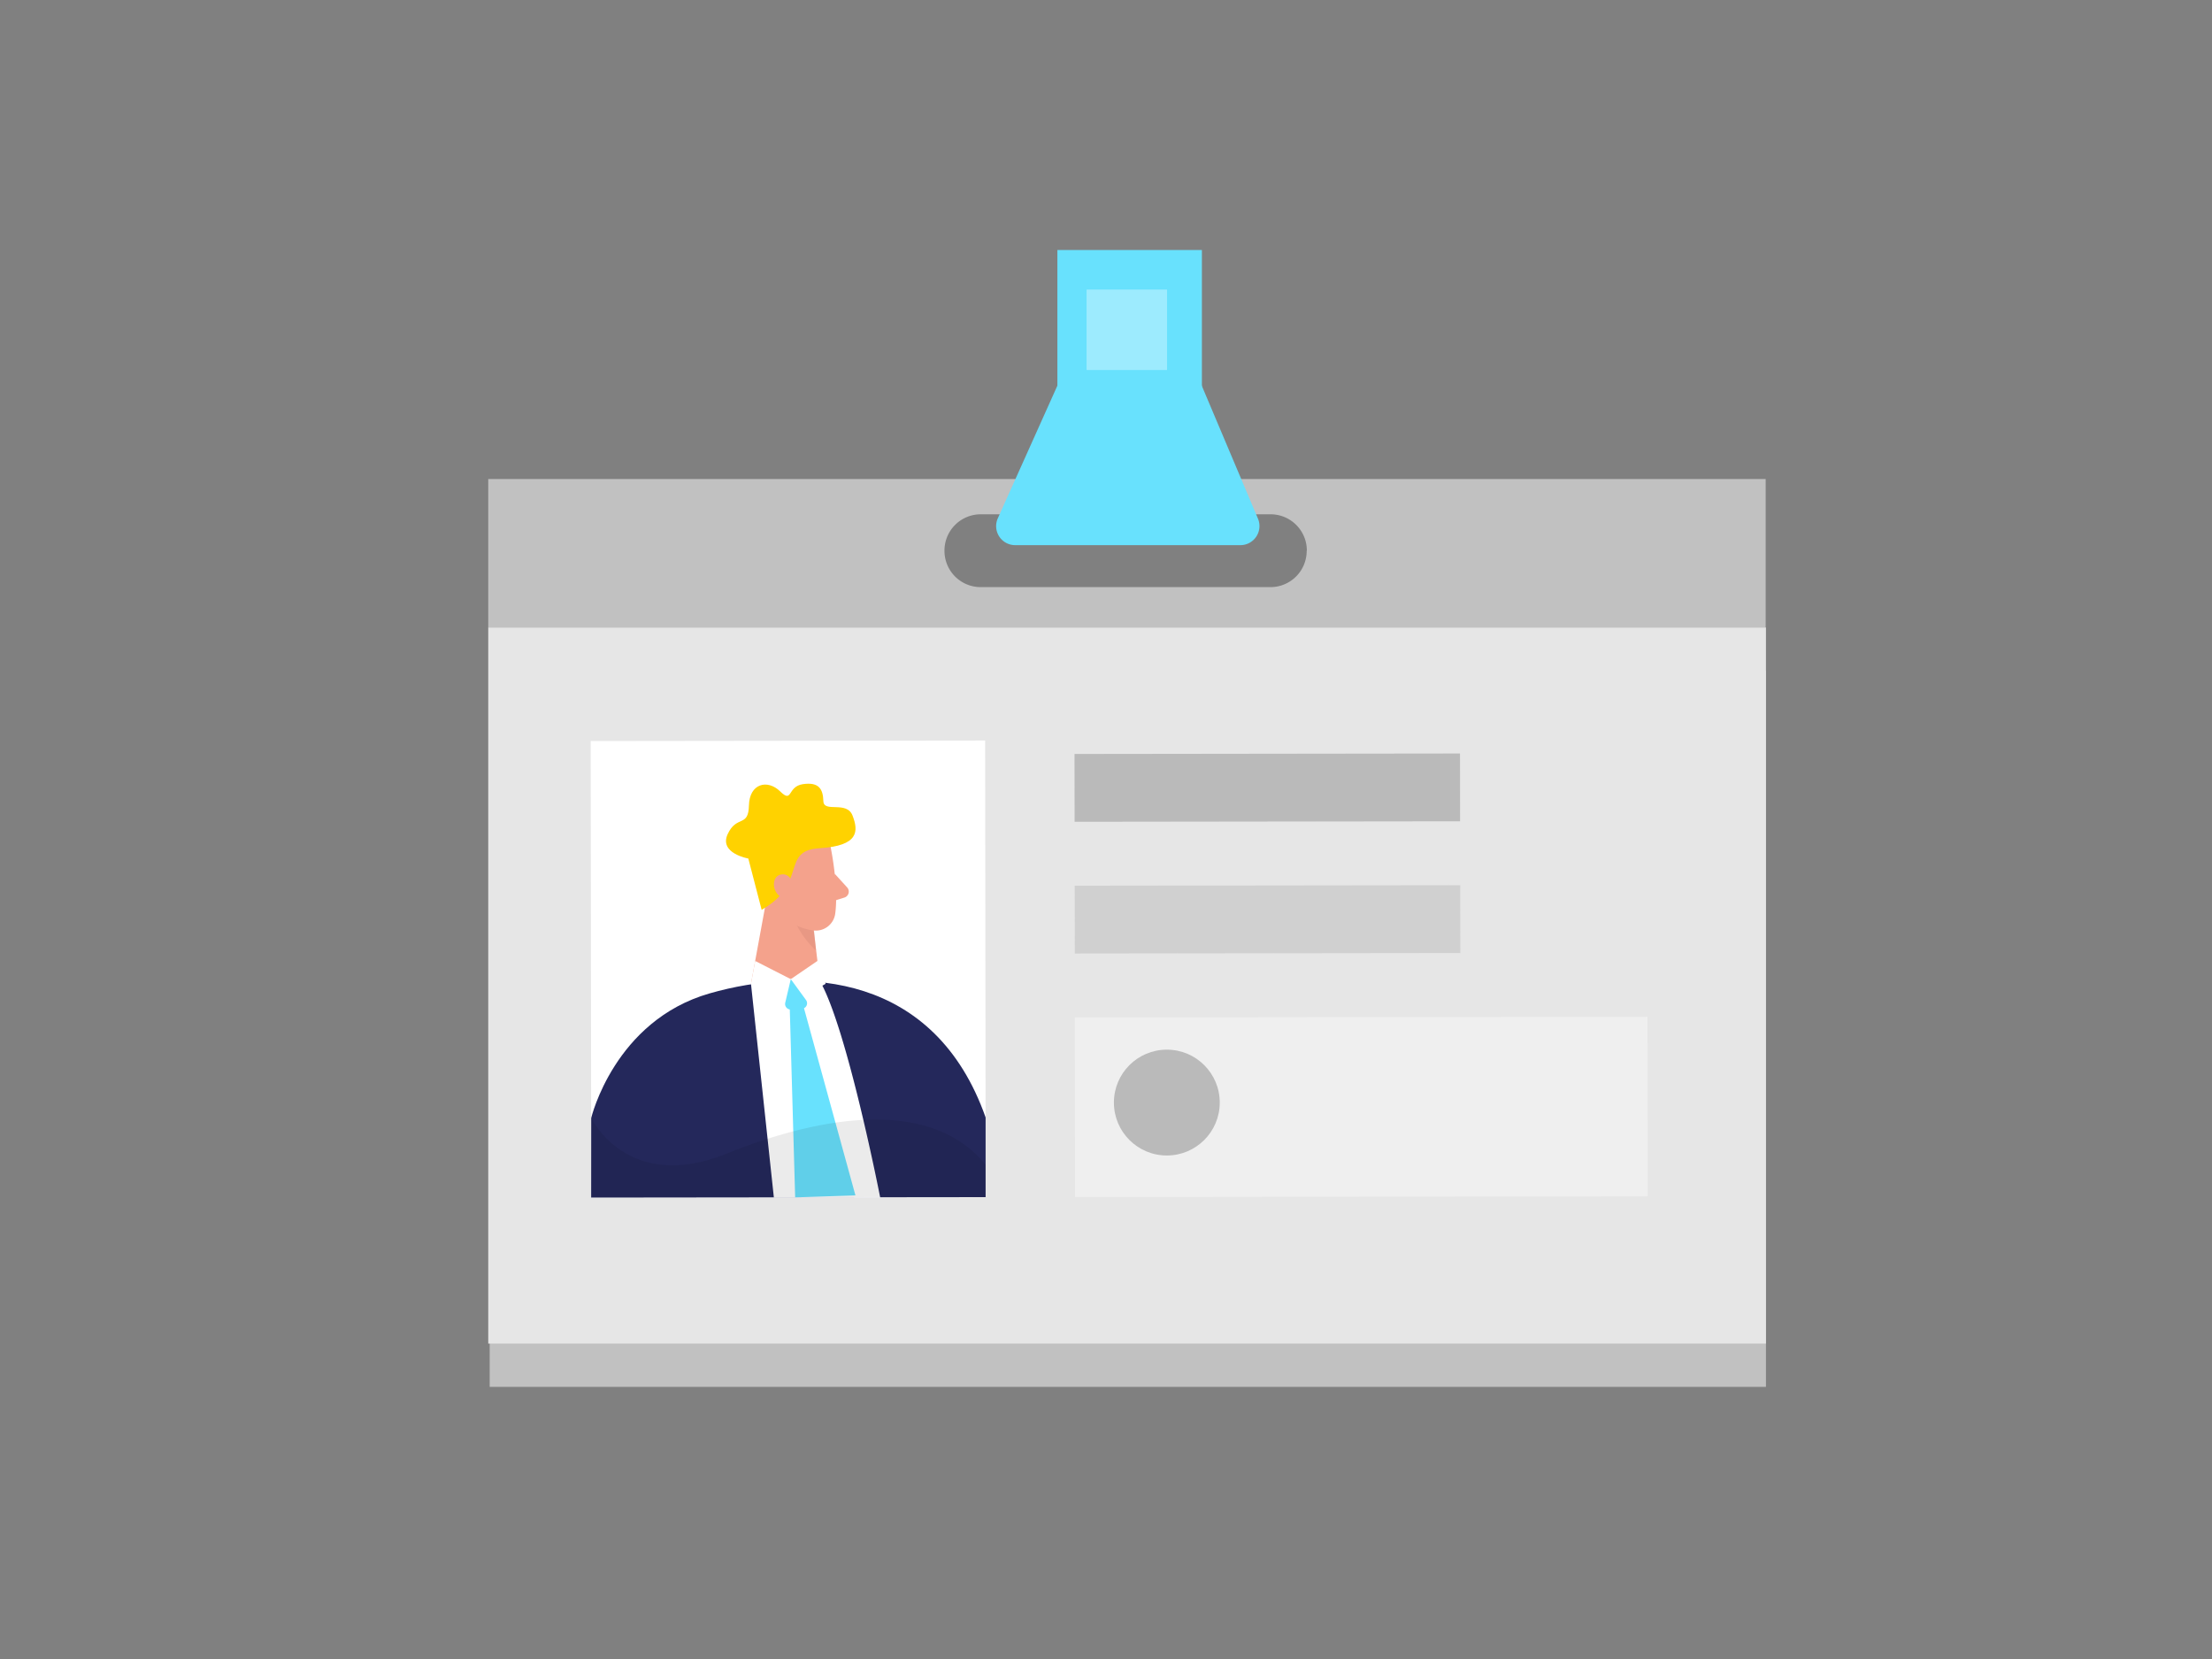 <svg id="Layer_1" data-name="Layer 1" xmlns="http://www.w3.org/2000/svg" viewBox="0 0 400 300"><rect x="0" y="0" width="400" height="300" fill="#808080" stroke="none"/><rect x="88.55" y="121.29" width="230.79" height="129.5" fill="#c1c1c1"/><rect x="88.29" y="113.46" width="231.05" height="129.5" fill="#e6e6e6"/><rect x="106.87" y="133.95" width="71.33" height="82.57" transform="translate(-0.22 0.18) rotate(-0.07)" fill="#fff"/><path d="M106.91,202.16s4.19-17.58,21.4-22.52,40.76-3.56,49.92,22.43l0,14.41-71.33.08Z" fill="#24285b"/><polygon points="139.97 155.19 135.8 177.9 149.3 186.12 146.43 162.22 139.97 155.19" fill="#f4a28c"/><path d="M147,165.94a8.3,8.3,0,0,1-4.06-2.56s.08,4.23,4.62,8.51Z" fill="#ce8172" opacity="0.31"/><path d="M150.28,153.57s1.4,6.91.75,11.68a3.54,3.54,0,0,1-4,3c-2.4-.36-5.53-1.55-6.73-5.16l-2.79-5.88a6.34,6.34,0,0,1,2-7C143.14,146.92,149.64,149.32,150.28,153.57Z" fill="#f4a28c"/><path d="M150.94,158l2.25,2.47a1.13,1.13,0,0,1-.5,1.84l-2.62.81Z" fill="#f4a28c"/><path d="M137.73,164.52l-2.41-9.27s-5.35-.93-3.73-4.42,3.75-1.16,3.84-5.16,3.35-4.81,5.65-2.56,1.23-.89,4.11-1.31,3.64.87,3.7,3.06,4.22-.14,5.28,2.63,1.21,5.46-5.95,5.89S146.17,159.72,137.73,164.52Z" fill="#ffd200"/><path d="M135.8,177.9l4.14,38.66h19.23s-6-30.72-10.92-39.18A35.5,35.5,0,0,0,135.8,177.9Z" fill="#fff"/><path d="M143.52,160.4s-.36-2.68-2.36-2.25-1.51,4.33,1.29,4.38Z" fill="#f4a28c"/><rect x="194.32" y="136.3" width="69.71" height="12.26" transform="translate(-0.18 0.28) rotate(-0.07)" fill="#bababa"/><rect x="194.35" y="160.12" width="69.71" height="12.26" transform="translate(-0.2 0.28) rotate(-0.07)" fill="#bababa" opacity="0.5"/><rect x="194.39" y="183.93" width="103.56" height="32.47" transform="translate(-0.25 0.3) rotate(-0.07)" fill="#fff" opacity="0.36"/><path d="M135.8,177.9l.76-4.13,6.44,3.29,4.81-3.29,1.49,4.13A13,13,0,0,1,135.8,177.9Z" fill="#fff"/><polygon points="142.81 182.18 143.79 216.52 154.69 216.16 145.35 182.18 142.81 182.18" fill="#68e1fd"/><path d="M143,177.06l-1,4.25a1,1,0,0,0,1,1.24l2-.13a1,1,0,0,0,.75-1.59Z" fill="#68e1fd"/><path d="M106.91,202.16s6.55,13.69,24.44,6.47,37.22-9.92,46.89,2v5.82l-71.33.08Z" opacity="0.08"/><path d="M88.29,86.62v26.84h231V86.62Zm148,13a6.55,6.55,0,0,1-6.55,6.55H177.34a6.55,6.55,0,0,1-6.55-6.55h0A6.56,6.56,0,0,1,177.34,93h52.43a6.56,6.56,0,0,1,6.55,6.56Z" fill="#c1c1c1"/><rect x="191.21" y="45.21" width="26.13" height="24.77" fill="#68e1fd"/><path d="M192.36,67.17,180.44,93.72a3.44,3.44,0,0,0,3.15,4.86H224.3a3.45,3.45,0,0,0,3.18-4.79L216.23,67.17Z" fill="#68e1fd"/><rect x="196.49" y="52.36" width="14.55" height="14.55" fill="#fff" opacity="0.35"/><circle cx="211" cy="199.38" r="9.57" fill="#bababa"/></svg>